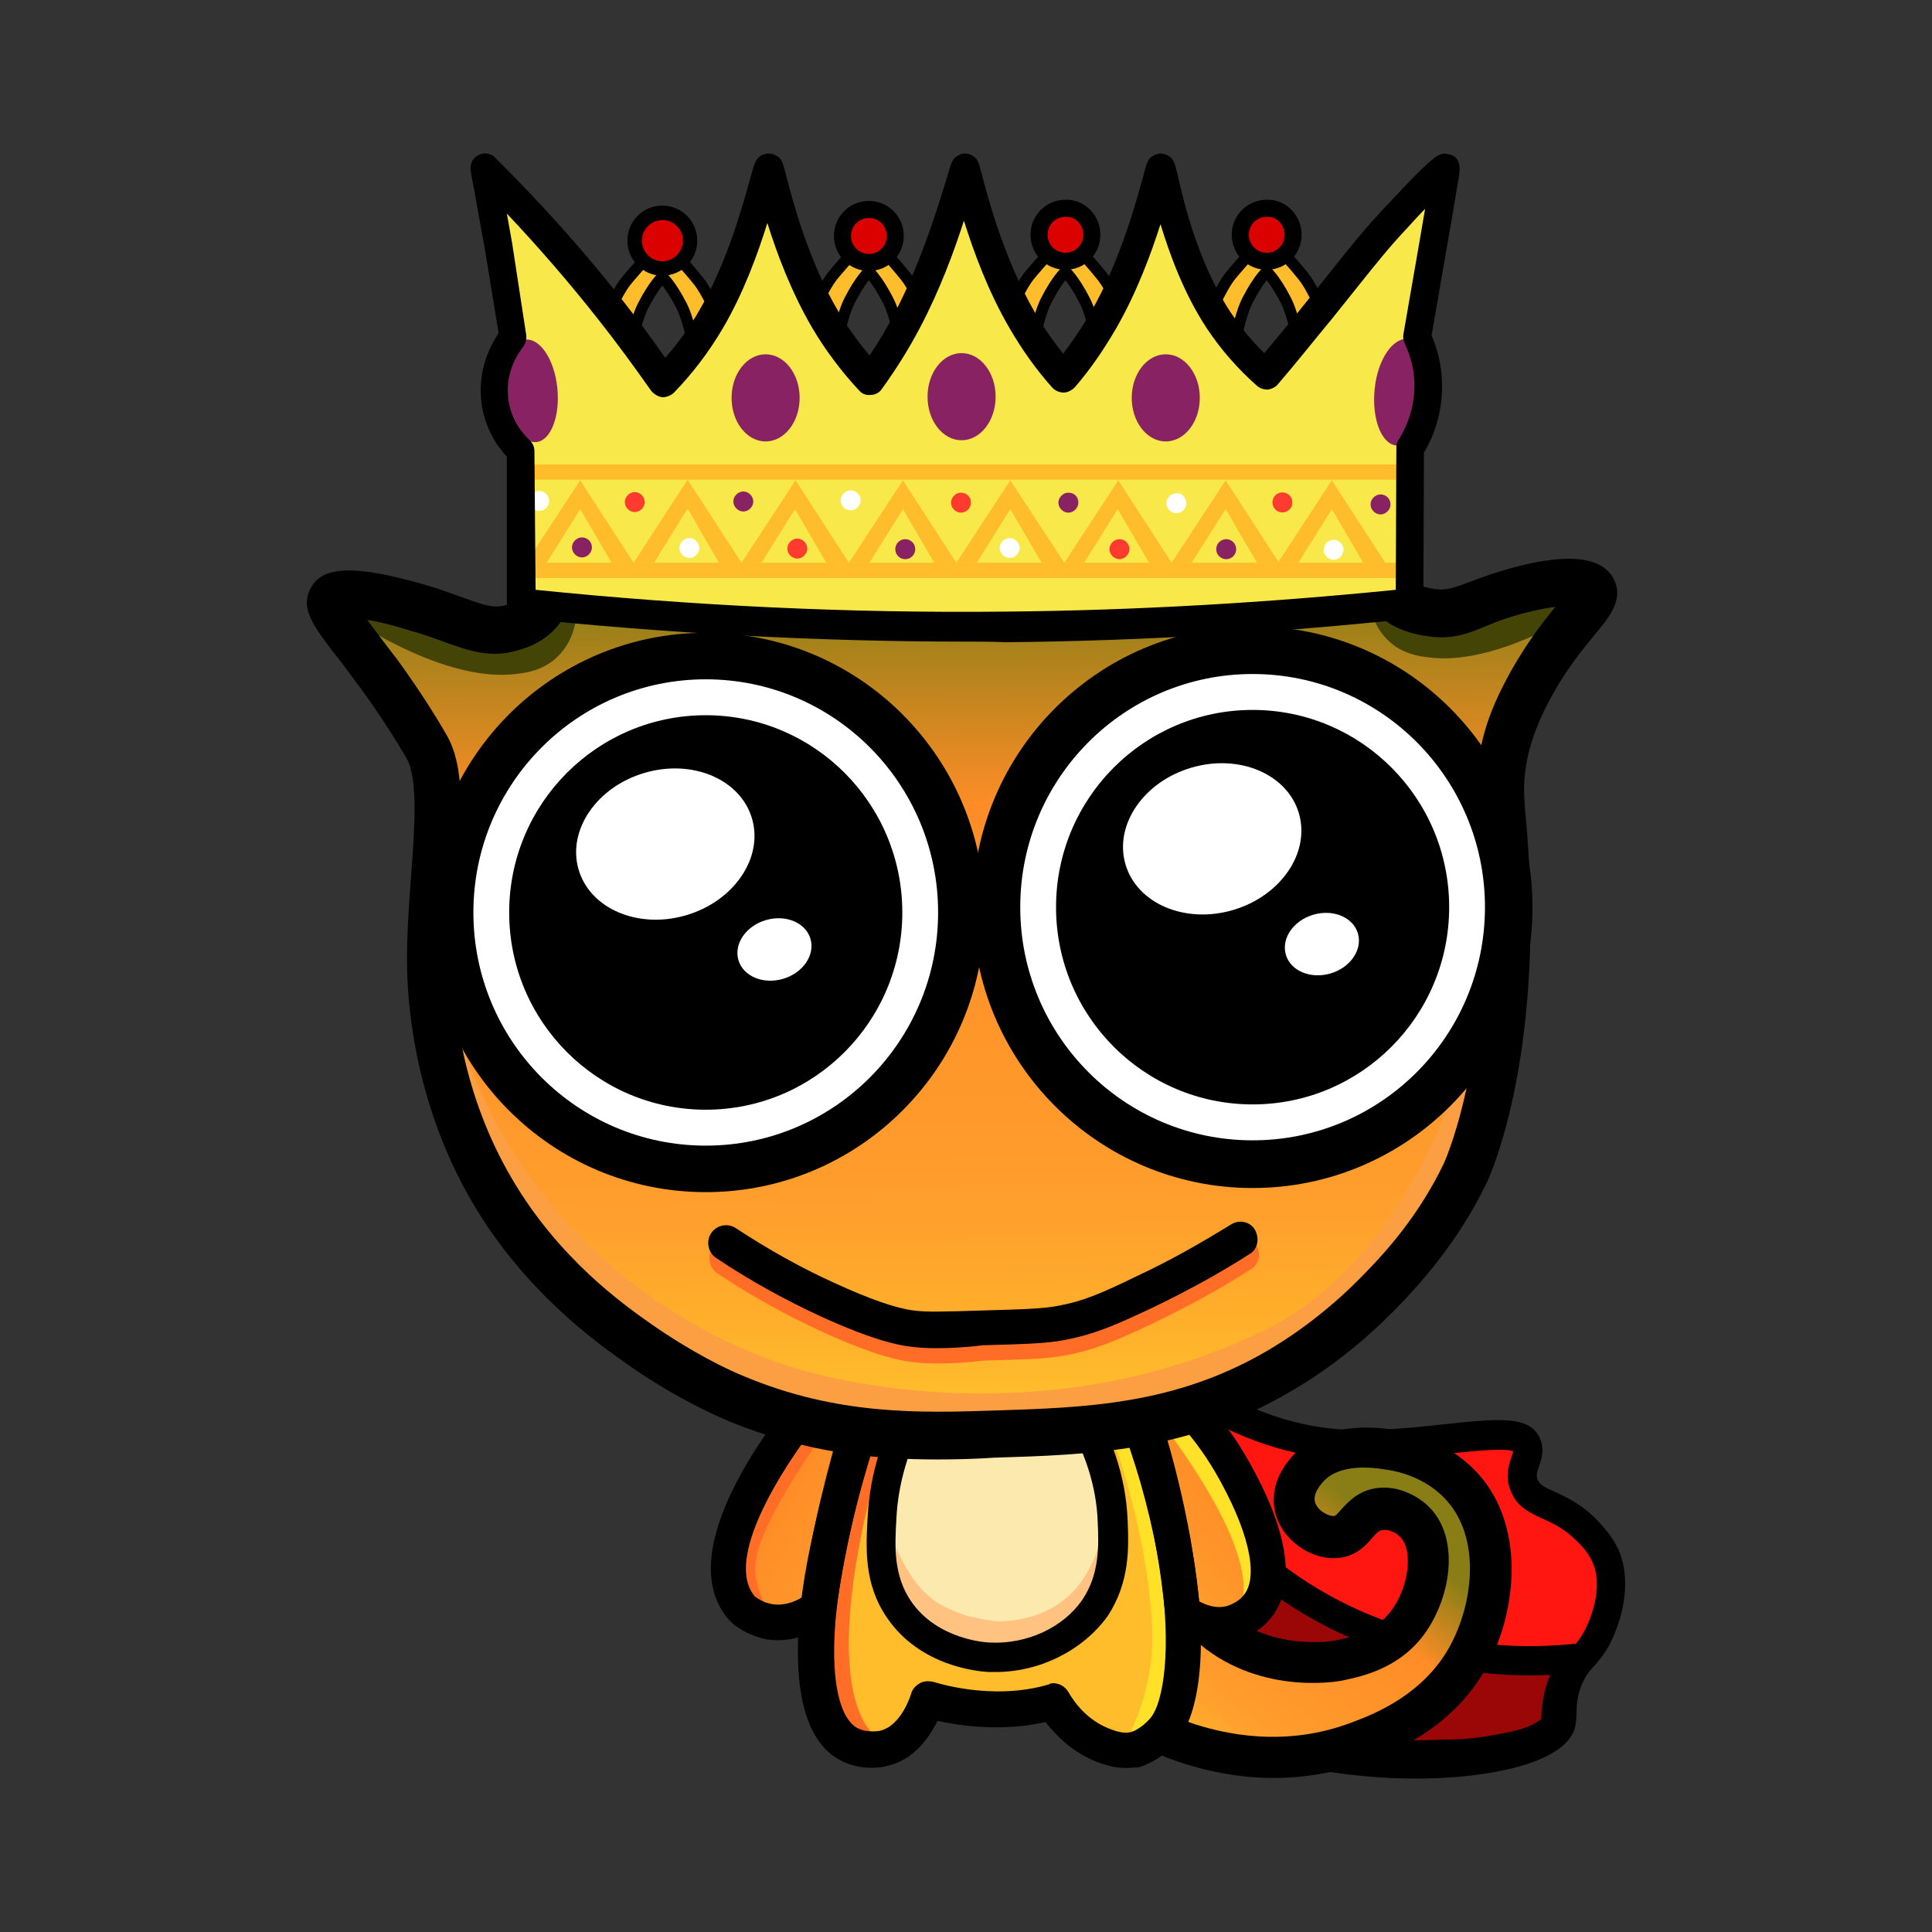 <svg width="340" height="340" viewBox="0 0 340 340" fill="none" xmlns="http://www.w3.org/2000/svg">
<rect x="0" y="0" width="340" height="340" fill="#333333" stroke="none"/>
<path d="M205.052 241.608C216.824 250.519 227.15 253.317 234.688 253.938C249.97 255.389 267.008 249.69 268.867 254.146C269.796 256.425 267.008 258.394 268.454 261.502C270.106 265.129 274.753 264.3 279.812 269.584C280.845 270.724 281.878 271.864 282.704 273.626C284.769 278.185 283.323 284.091 281.155 288.132C279.296 291.551 277.85 291.448 276.302 295.074C274.546 299.115 275.269 301.706 274.753 303.26C272.481 310.41 240.987 314.036 215.481 303.882C179.753 289.686 165.916 252.591 162.096 241.193C176.552 241.504 190.802 241.504 205.052 241.608Z" fill="#FF1610"/>
<path d="M249.248 313C238.612 313 226.118 311.238 214.449 306.576C180.787 293.209 165.607 260.57 159.618 242.333L158.482 238.914L205.672 239.017L206.395 239.535C215.585 246.478 225.189 250.519 234.689 251.451C241.297 252.073 248.629 251.244 254.411 250.622C263.395 249.69 269.281 248.964 271.036 253.213C271.862 255.181 271.243 256.839 270.83 258.083C270.417 259.326 270.313 259.741 270.623 260.466C271.036 261.295 271.759 261.709 273.618 262.538C275.683 263.471 278.574 264.818 281.362 267.823C282.601 269.17 283.737 270.517 284.77 272.589C287.248 278.081 285.596 284.92 283.221 289.479C282.188 291.344 281.259 292.38 280.536 293.209C279.71 294.038 279.194 294.66 278.471 296.214C277.542 298.39 277.438 300.048 277.438 301.498C277.438 302.431 277.335 303.364 277.128 304.192C276.509 306.161 274.754 307.819 271.965 309.166C267.319 311.446 259.058 313 249.248 313ZM165.711 244.094C172.113 261.917 186.672 289.997 216.411 301.809C237.27 310.099 261.226 308.752 269.797 304.607C271.965 303.571 272.275 302.742 272.275 302.742C272.379 302.535 272.379 301.913 272.379 301.395C272.482 299.841 272.482 297.354 273.824 294.245C274.857 291.862 275.889 290.722 276.819 289.79C277.542 289.064 278.058 288.443 278.781 287.096C280.536 283.78 281.982 278.599 280.226 274.869C279.607 273.522 278.884 272.589 277.748 271.449C275.58 269.17 273.411 268.134 271.552 267.305C269.384 266.269 267.112 265.336 265.976 262.642C264.737 259.948 265.563 257.772 265.976 256.425C266.08 256.114 266.286 255.596 266.286 255.389C264.841 254.767 259.161 255.389 255.031 255.803C248.938 256.425 241.504 257.254 234.275 256.632C223.949 255.7 213.83 251.451 204.02 244.302L165.711 244.094Z" fill="black"/>
<path d="M203.4 252.488C206.292 258.083 216.101 275.594 237.993 285.541C254.411 293.002 269.487 292.587 276.405 291.862L276.922 292.277C276.922 292.277 273.308 297.354 273.721 303.674C273.617 303.778 273.308 304.089 273.101 304.296C270.829 306.265 268.248 306.99 265.46 307.508C260.194 308.544 257.199 308.648 257.199 308.648C247.596 308.959 241.297 309.166 233.449 306.99C227.873 305.436 221.161 303.571 215.792 298.286C205.259 287.925 207.428 272.071 207.944 269.274C207.324 267.823 206.498 266.165 205.569 264.611C203.4 260.673 200.922 257.565 198.65 255.078C199.373 254.767 200.096 254.353 200.922 253.938C201.748 253.42 202.574 253.006 203.4 252.488Z" fill="#9B0707"/>
<path d="M248.732 311.446C243.053 311.446 238.303 311.031 232.624 309.477C226.841 307.923 219.716 305.851 213.83 300.152C203.504 289.997 204.33 275.076 205.157 269.688C204.537 268.445 203.917 267.098 203.195 265.854C201.336 262.642 199.167 259.534 196.586 256.736L194.211 254.146L197.412 252.695C198.135 252.384 198.858 251.97 199.58 251.659C200.407 251.244 201.129 250.83 201.955 250.312L204.33 248.861L205.57 251.348C209.7 259.43 219.51 274.455 238.923 283.262C253.379 289.79 267.113 290.204 276.096 289.375L277.129 289.272L280.33 291.862L278.884 293.831C278.884 293.831 275.787 298.287 276.2 303.467L276.303 304.607L275.477 305.436C275.27 305.643 275.064 305.851 274.651 306.161C271.863 308.648 268.558 309.477 265.874 309.995C260.504 311.135 257.303 311.239 257.2 311.239C254.102 311.446 251.314 311.446 248.732 311.446ZM209.39 266.58C209.7 267.098 209.906 267.719 210.216 268.238L210.526 268.963L210.423 269.688C209.803 273.729 208.461 287.51 217.548 296.421C222.504 301.291 228.7 302.949 234.173 304.504C241.607 306.576 247.803 306.369 257.2 306.058C257.2 306.058 260.091 305.954 265.047 304.918C267.732 304.4 269.591 303.778 271.243 302.535C271.243 299.53 271.966 296.732 272.792 294.764C263.395 295.178 250.488 294.038 236.961 287.925C224.26 282.226 215.379 274.04 209.39 266.58Z" fill="black"/>
<path d="M247.183 286.06C243.466 290.619 238.096 291.655 235.205 292.173C234.585 292.277 221.987 294.453 212.591 285.749C209.803 283.158 208.254 280.568 207.324 278.806C206.602 287.614 205.776 296.525 205.053 305.332C209.286 307.094 223.536 312.482 239.025 306.576C243.259 305.021 253.379 301.188 258.748 290.619C262.672 282.847 264.634 269.999 257.302 261.709C252.552 256.321 245.944 255.285 244.188 255.078C241.917 254.767 234.482 253.627 230.145 258.29C229.629 258.912 226.944 261.709 227.667 265.129C228.39 268.445 232.21 270.931 235.101 270.517C238.406 270.102 238.716 266.269 242.433 265.647C244.808 265.232 247.286 266.476 248.629 267.719C252.862 271.553 251.623 280.671 247.183 286.06Z" fill="url(#paint0_linear)"/>
<path d="M224.156 312.896C215.482 312.896 208.151 310.513 203.711 308.648C202.265 308.026 201.336 306.576 201.542 305.021L203.814 278.495C203.917 276.838 205.156 275.594 206.705 275.283C208.254 274.973 209.906 275.698 210.629 277.148C211.765 279.428 213.314 281.397 215.173 283.158C223.33 290.722 234.586 288.754 234.689 288.754C237.27 288.236 241.607 287.407 244.499 283.884C247.906 279.739 248.836 272.797 246.357 270.413C245.634 269.688 244.292 269.066 243.259 269.274C242.64 269.377 242.33 269.688 241.504 270.621C240.471 271.864 238.819 273.729 235.825 274.144C230.868 274.765 225.499 271.035 224.363 265.958C223.64 262.538 224.776 259.015 227.77 255.907C231.488 251.969 237.27 250.519 244.912 251.555C251.107 252.488 256.477 255.285 260.194 259.43C268.352 268.548 266.906 282.951 262.156 292.38C256.167 304.193 244.808 308.441 240.471 310.099C234.689 312.067 229.113 312.896 224.156 312.896ZM208.874 302.949C215.482 305.332 226.325 307.508 237.787 303.156C241.711 301.706 250.901 298.183 255.547 288.961C259.265 281.604 260.504 270.724 254.618 264.093C252.037 261.191 248.216 259.223 243.776 258.601C241.814 258.29 235.928 257.461 232.933 260.673C231.694 262.02 231.178 263.264 231.385 264.196C231.694 265.751 233.76 266.89 234.792 266.787C234.999 266.787 235.205 266.579 236.031 265.647C237.167 264.404 238.923 262.435 242.02 261.917C245.841 261.295 249.352 263.16 251.314 265.025C257.2 270.621 255.341 281.811 250.075 288.339C245.531 293.934 239.026 295.178 235.928 295.8C235.308 295.903 221.059 298.494 210.113 288.443L208.874 302.949Z" fill="black"/>
<path d="M151.357 248.965C149.602 254.664 147.846 260.881 146.401 267.616C145.265 273.004 144.335 278.081 143.613 282.951C142.993 283.469 138.759 286.474 133.906 285.023C132.357 284.609 131.221 283.78 130.395 283.158C120.586 272.693 141.754 247.721 141.754 247.721C144.955 248.239 148.156 248.654 151.357 248.965Z" fill="url(#paint1_linear)"/>
<path d="M135.972 284.298C134.836 282.847 133.39 280.464 132.977 277.356C132.667 274.869 132.977 271.864 137.727 263.471C139.689 260.051 142.477 255.596 146.194 250.622C145.265 250.104 143.819 249.379 142.064 249.586C135.249 250.519 131.015 266.061 131.015 266.061L127.607 276.008C130.395 278.806 133.183 281.604 135.972 284.298Z" fill="#FF6D27"/>
<path d="M151.358 250.519C151.358 250.519 132.874 303.674 151.358 307.819C151.358 307.819 156.934 310.306 162.819 299.012C162.819 299.012 173.662 302.846 185.02 299.426C186.259 301.395 188.944 305.229 193.694 307.094C195.14 307.612 197.102 308.441 199.477 307.923C199.477 307.923 202.162 307.301 204.64 304.4C208.047 300.359 209.08 289.479 207.015 275.594C205.879 268.963 203.917 259.741 199.89 249.275C183.575 249.586 167.466 250.001 151.358 250.519Z" fill="url(#paint2_linear)"/>
<path d="M200.199 248.343C202.471 255.078 204.536 262.746 206.085 271.346C206.808 275.594 207.324 279.739 207.737 283.573C208.46 284.091 212.074 286.681 216.308 285.645C216.618 285.542 219.302 284.816 221.058 282.537C226.531 275.387 217.65 260.259 216.101 257.565C213.313 252.798 210.112 249.068 207.427 246.478C205.052 247.099 202.574 247.721 200.199 248.343Z" fill="url(#paint3_linear)"/>
<path d="M161.581 246.892C158.793 251.762 155.902 258.497 155.489 266.89C155.179 272.486 154.869 277.977 158.483 283.158C163.749 290.826 173.353 291.447 174.385 291.551C181.304 291.966 188.842 288.857 192.869 282.847C196.38 277.666 196.173 272.175 195.967 267.616C195.554 258.186 191.733 250.933 188.945 246.892C179.858 246.892 170.668 246.892 161.581 246.892Z" fill="#FCE9AE"/>
<path d="M217.547 283.883C217.547 283.883 224.878 277.874 204.949 251.037C204.949 251.037 209.802 249.172 210.319 249.793C210.835 250.415 220.542 266.269 220.542 266.269L223.743 276.216L217.547 283.883Z" fill="#FFE227"/>
<path d="M154.868 306.058C154.868 306.058 141.651 300.877 156.21 251.762L152.183 250.415C152.183 250.415 138.553 296.214 143.612 301.291C148.672 306.369 154.868 306.058 154.868 306.058Z" fill="#FF6D27"/>
<path d="M199.064 304.503C199.787 303.053 200.716 300.773 201.439 298.079C202.988 292.38 203.091 287.199 202.265 280.464C201.026 269.688 198.238 260.052 195.76 252.902C197.102 252.487 198.445 252.073 199.787 251.555C199.787 251.555 213.314 297.354 208.358 302.431C207.531 303.26 206.189 305.436 203.608 305.747C201.439 305.954 199.787 305.021 199.064 304.503Z" fill="#FFE227"/>
<path d="M157.76 272.382C158.07 273.211 160.445 279.221 165.091 282.122C167.466 283.573 170.358 284.402 170.358 284.402C171.287 284.609 172.216 284.816 173.249 285.023L174.694 285.23L175.417 285.334H175.83H176.14C179.961 285.231 183.885 284.091 186.879 281.811C189.977 279.635 192.145 275.905 193.488 271.76C193.488 272.796 193.591 273.936 193.385 275.076C193.178 276.112 193.075 277.356 192.662 278.392C191.939 280.568 190.7 282.64 188.944 284.298C187.292 285.956 185.227 287.303 182.955 288.132C180.787 288.961 178.515 289.375 176.037 289.479H175.83H175.521L175.107 289.375L174.281 289.272L172.526 289.064C171.906 288.961 171.39 288.754 170.874 288.65C170.048 288.443 169.531 288.235 169.222 288.132C165.504 286.992 163.646 286.37 162.923 285.956C161.374 284.92 160.754 283.573 159.825 281.811C157.966 278.288 157.657 274.869 157.76 272.382Z" fill="#FFC280"/>
<path d="M175.211 294.245C174.798 294.245 174.385 294.245 173.972 294.245C172.01 294.142 161.89 293.209 156.108 284.712C151.977 278.703 152.39 272.382 152.7 266.787C153.113 259.43 155.282 252.384 159.205 245.649C159.619 244.82 160.548 244.405 161.374 244.405L188.841 244.302C189.667 244.302 190.493 244.716 191.01 245.442C195.553 252.177 198.135 259.844 198.444 267.512C198.651 272.382 198.857 278.392 194.934 284.402C190.597 290.411 183.059 294.245 175.211 294.245ZM162.82 249.586C159.825 255.182 158.07 261.088 157.76 267.098C157.45 272.278 157.244 277.252 160.341 281.811C164.885 288.443 173.352 289.064 174.281 289.064C180.787 289.375 187.189 286.37 190.493 281.5C193.488 277.045 193.385 272.071 193.178 267.823C192.972 261.606 190.906 255.285 187.396 249.586H162.82Z" fill="black"/>
<path d="M136.902 288.65C135.766 288.65 134.63 288.546 133.494 288.132C131.842 287.614 130.19 286.785 128.848 285.645C128.744 285.541 128.641 285.438 128.538 285.334C117.179 273.211 137.418 248.55 139.793 245.752C140.516 244.923 141.445 244.509 142.478 244.716L152.184 245.856C153.114 245.96 153.94 246.478 154.456 247.307C154.972 248.032 155.076 249.068 154.766 249.897C152.907 255.907 151.255 262.124 149.913 268.341C148.777 273.315 147.847 278.392 147.125 283.469C147.021 284.298 146.608 285.023 145.885 285.541C144.75 286.37 141.239 288.65 136.902 288.65ZM132.875 280.982C133.598 281.5 134.32 281.915 135.146 282.122C137.521 282.847 139.896 281.915 141.136 281.086C141.858 276.319 142.684 271.657 143.717 266.994C144.853 261.813 146.195 256.736 147.641 251.658L143.304 251.14C137.934 258.083 127.195 274.454 132.875 280.982Z" fill="black"/>
<path d="M198.134 311.135C195.863 311.135 194.004 310.41 192.868 309.995C188.738 308.337 185.95 305.54 183.988 303.053C176.14 304.814 168.809 303.674 164.988 302.846C163.542 305.747 160.858 309.788 155.901 310.824C155.178 311.031 151.254 311.757 147.537 309.581C138.553 304.4 139.999 287.096 141.651 277.148C144.026 263.264 148.57 250.104 148.673 249.586C149.086 248.343 150.222 247.514 151.564 247.514L199.89 246.271C201.232 246.271 202.368 246.996 202.884 248.239C206.292 257.047 208.77 266.061 210.216 275.18C212.488 289.893 211.249 301.499 207.118 306.472C204.124 309.995 200.716 310.928 200.303 311.031C199.58 311.031 198.857 311.135 198.134 311.135ZM185.33 296.214C186.363 296.214 187.395 296.732 188.015 297.768C189.254 299.944 191.526 302.742 195.14 304.193C196.482 304.711 197.721 305.125 199.064 304.814C199.064 304.814 200.819 304.296 202.471 302.327C204.743 299.633 206.292 290.204 204.124 276.009C202.781 268.03 200.716 260.052 197.928 252.384L154.042 253.524C152.7 257.668 149.602 267.823 147.95 278.081C145.678 291.551 146.814 301.809 150.841 304.089C152.597 305.021 154.765 304.607 154.765 304.607C158.689 303.778 160.341 298.079 160.341 298.079C160.548 297.25 161.167 296.628 161.89 296.214C162.613 295.8 163.542 295.8 164.368 296.007C164.472 296.007 174.488 299.426 184.607 296.421C184.711 296.318 185.02 296.214 185.33 296.214Z" fill="black"/>
<path d="M214.552 289.065C210.628 289.065 207.634 287.096 206.291 286.163C205.569 285.645 205.156 284.816 205.052 283.987C204.639 279.946 204.123 275.905 203.4 271.968C202.058 264.3 200.096 256.736 197.618 249.379C197.308 248.55 197.411 247.618 197.824 246.892C198.237 246.167 198.96 245.545 199.786 245.338L207.014 243.473C208.047 243.162 209.183 243.473 209.906 244.302C213.52 247.825 216.617 251.762 219.096 256.011C224.362 264.922 229.422 277.149 223.846 284.505C221.471 287.614 218.063 288.65 217.34 288.754C216.411 288.961 215.482 289.065 214.552 289.065ZM211.041 281.811C212.177 282.433 214.036 283.158 215.895 282.64C215.895 282.64 217.857 282.122 218.992 280.568C221.574 277.149 219.612 268.963 213.829 259.016C211.868 255.7 209.596 252.591 206.911 249.794L204.536 250.415C206.601 257.047 208.253 263.886 209.493 270.724C210.112 274.455 210.628 278.185 211.041 281.811Z" fill="black"/>
<path d="M155.281 104.419C150.428 103.279 145.678 102.139 140.411 98.927C134.113 95.093 131.015 90.741 128.95 91.881C126.988 92.814 128.536 97.58 126.161 98.823C124.406 99.756 121.928 98.202 120.379 97.373C115.216 94.264 113.667 89.705 112.531 90.119C111.189 90.638 113.77 96.751 110.879 99.652C109.02 101.517 105.922 100.999 105.716 100.999C99.727 99.963 97.042 90.741 95.906 91.156C94.77 91.57 99.933 101.725 95.7 107.32C94.047 109.496 91.569 110.221 90.433 110.532C85.27 111.983 81.863 109.289 73.808 106.905C72.26 106.387 60.178 102.968 58.629 105.455C57.597 107.113 60.901 110.118 66.58 117.992C66.58 117.992 66.787 118.2 66.993 118.511C66.993 118.511 71.743 124.935 75.461 131.359C79.694 138.716 75.77 155.502 76.08 170.526C76.183 176.018 77.216 192.7 87.026 209.383C95.596 223.993 107.368 232.49 112.841 236.323C121.102 242.126 128.227 245.234 130.085 246.063C146.917 253.109 161.58 252.798 175.417 252.384C192.145 251.866 208.563 251.348 225.601 241.297C234.791 235.909 241.4 229.485 244.498 226.169C247.596 222.853 253.791 216.222 258.438 206.482C258.438 206.482 268.97 184.411 264.84 142.55C264.737 141.721 264.53 139.234 264.84 135.918C265.356 130.53 267.112 126.178 268.97 122.448C275.269 109.91 282.188 105.869 280.845 103.486C279.4 100.896 269.59 103.072 264.427 104.729C259.367 106.387 256.992 108.252 252.655 107.631C251.416 107.423 247.286 106.905 245.221 103.797C241.916 98.927 246.46 90.845 245.324 90.43C243.878 89.809 239.645 100.999 233.449 100.999C233.139 100.999 231.9 100.999 230.764 100.274C226.737 97.891 227.873 90.845 226.221 90.534C224.569 90.223 223.329 97.165 218.579 98.305C218.063 98.409 217.134 98.616 216.101 98.305C213.107 97.476 212.9 93.539 210.938 93.228C209.079 92.917 207.84 96.026 205.259 98.512C203.194 100.481 201.128 101.31 188.427 103.59C178.927 105.248 174.178 106.076 171.286 106.076C169.324 106.387 163.129 106.284 155.281 104.419Z" fill="url(#paint4_linear)"/>
<path d="M62.76 109.496C65.651 111.361 79.488 119.961 90.743 118.614C92.602 118.407 95.7 117.992 98.178 115.506C101.482 112.293 101.585 107.734 101.482 106.284C100.553 107.009 99.727 107.838 98.797 108.563C98.797 108.563 85.477 111.361 84.754 110.739C84.031 110.118 73.292 106.387 71.846 106.076C70.401 105.766 62.656 105.558 62.656 105.558V109.496H62.76Z" fill="#444406"/>
<path d="M279.605 106.594C276.714 108.46 262.877 117.06 251.622 115.713C249.763 115.506 246.665 115.091 244.187 112.604C240.883 109.392 240.779 104.833 240.883 103.382C241.812 104.108 242.638 104.937 243.567 105.662C243.567 105.662 256.888 108.46 257.611 107.838C258.334 107.216 269.073 103.486 270.518 103.175C271.964 102.864 279.708 102.657 279.708 102.657V106.594H279.605Z" fill="#444406"/>
<path d="M76.906 180.059L89.504 214.045L109.02 232.8C109.02 232.8 129.569 245.027 133.906 247.721C138.243 250.415 155.384 254.353 157.862 254.456C160.341 254.56 191.525 249.586 193.281 250.311C195.036 251.037 214.242 246.27 218.166 245.027C222.09 243.784 253.275 218.708 253.585 217.154C253.894 215.6 262.775 184.722 262.775 184.722L256.166 190.835C256.166 190.835 246.873 222.231 222.606 234.044C195.449 247.307 168.911 245.96 155.074 243.991C150.118 243.266 142.89 242.126 134.009 238.706C110.982 229.795 98.075 213.631 94.151 208.347C85.167 196.223 80.933 184.1 78.972 175.914L76.906 180.059Z" fill="#FC9F42"/>
<path d="M164.988 256.84C153.939 256.84 141.754 255.7 128.021 250.001C124.613 248.55 117.798 245.338 110.053 239.846C105.2 236.427 92.293 227.309 83.102 211.559C73.602 195.291 71.847 178.919 71.64 170.63C71.537 165.035 71.95 159.336 72.363 153.948C72.983 145.658 73.602 137.058 71.537 133.431C68.026 127.318 63.38 120.997 63.38 120.997L62.967 120.479C61.418 118.303 60.075 116.542 58.836 114.988C55.119 110.118 52.641 106.905 54.809 103.279C56.461 100.585 59.972 98.616 74.635 102.864C77.216 103.59 79.282 104.419 81.14 105.04C85.168 106.491 86.82 107.113 88.988 106.491C89.814 106.284 91.363 105.766 92.086 104.729C93.738 102.45 92.602 97.58 91.879 94.989C91.26 92.606 90.331 88.565 94.048 87.115C97.662 85.767 99.727 89.187 100.76 91.052C101.896 92.917 103.858 96.336 105.923 96.751C106.542 96.855 107.368 96.751 107.575 96.544C107.988 96.026 107.782 93.746 107.678 92.917C107.472 90.948 107.162 87.322 110.673 85.975C113.977 84.731 116.042 87.529 117.178 88.98C118.211 90.327 119.656 92.192 121.928 93.642C122.135 93.746 122.548 94.057 123.064 94.264C123.271 92.399 123.684 89.498 126.472 88.047C130.086 86.286 133.184 88.772 136.178 91.156C137.83 92.503 139.586 93.953 141.961 95.3C146.711 98.201 150.841 99.134 155.694 100.378L154.765 104.419L155.694 100.378C162.406 102.035 167.982 102.139 170.667 102.139C173.145 102.139 178.102 101.206 187.085 99.652C198.857 97.58 200.613 96.855 201.852 95.715C202.574 94.989 203.194 94.264 203.814 93.435C205.259 91.57 207.531 88.669 211.145 89.29C213.83 89.808 215.172 91.984 215.895 93.332C216.102 93.746 216.515 94.368 216.721 94.575C216.721 94.575 216.928 94.471 217.031 94.471C218.167 94.16 219.199 92.295 220.025 90.948C221.058 89.083 222.813 86.078 226.324 86.596C229.835 87.218 230.558 90.741 230.868 92.813C231.074 94.16 231.487 96.336 232.313 96.855C232.417 96.958 232.623 96.958 232.933 97.062C234.688 97.062 237.58 92.813 238.819 91.052C240.574 88.462 242.743 85.353 246.357 86.804C250.074 88.358 249.042 92.503 248.525 94.471C248.009 96.544 246.976 100.067 248.112 101.725C248.525 102.45 249.764 103.279 252.656 103.693C254.618 103.9 255.753 103.486 258.542 102.45C259.677 102.035 261.02 101.517 262.569 100.999C270.52 98.409 280.742 96.336 283.84 101.621C285.905 105.248 283.427 108.356 280.742 111.568C278.367 114.469 275.166 118.303 272.069 124.417C270.623 127.318 268.868 131.359 268.351 136.333C268.041 139.13 268.351 141.306 268.351 142.135C272.585 184.722 262.052 207.414 261.536 208.347C256.476 218.812 249.764 225.962 246.873 229.07C242.743 233.422 236.031 239.743 227.047 244.924C209.08 255.493 191.732 256.011 174.901 256.529C171.906 256.736 168.499 256.84 164.988 256.84ZM64.619 109.081C64.825 109.392 65.032 109.599 65.238 109.91C66.374 111.465 67.82 113.33 69.472 115.506L69.885 116.024C70.091 116.335 74.841 122.759 78.559 129.287C81.966 135.089 81.244 144.104 80.418 154.569C80.004 159.854 79.591 165.242 79.695 170.423C79.901 177.883 81.45 192.701 90.021 207.311C98.282 221.506 109.743 229.588 114.597 233.008C121.722 237.981 127.917 240.986 131.015 242.23C147.33 249.068 161.89 248.654 174.694 248.239C191.216 247.721 206.705 247.203 222.917 237.774C231.074 233.008 237.167 227.309 240.884 223.371C243.569 220.574 249.661 214.046 254.101 204.72C254.205 204.513 264.118 182.96 260.09 143.068C259.987 141.928 259.677 139.234 259.987 135.607C260.607 129.183 262.672 124.313 264.531 120.686C267.835 114.159 271.346 109.703 273.721 106.802C271.243 107.113 268.041 107.838 264.944 108.874C263.601 109.289 262.465 109.807 261.433 110.221C258.438 111.465 255.547 112.604 251.417 111.983C246.563 111.361 243.156 109.496 241.091 106.387C240.368 105.248 239.851 104.004 239.542 102.761C237.58 104.315 235.308 105.351 232.726 105.351C230.971 105.351 229.319 104.833 227.873 104.004C225.911 102.864 224.672 101.103 223.846 99.341C222.607 100.688 220.852 101.932 218.683 102.45C217.96 102.657 216.205 103.072 214.036 102.45C211.765 101.828 210.422 100.378 209.493 99.134C208.873 99.963 208.15 100.792 207.324 101.621C204.33 104.522 201.335 105.455 188.325 107.734C178.308 109.496 173.765 110.325 170.564 110.325C165.194 110.325 159.205 109.703 153.629 108.356L154.558 104.315L153.629 108.356C148.569 107.113 143.406 105.869 137.624 102.346C134.836 100.688 132.667 98.927 131.015 97.58L130.912 97.476C130.499 99.238 129.673 101.206 127.504 102.346C123.684 104.419 119.656 101.932 117.694 100.792C116.868 100.274 116.042 99.756 115.32 99.134C114.906 100.274 114.287 101.517 113.254 102.45C110.053 105.662 105.407 105.04 104.477 104.937C103.135 104.729 101.896 104.211 100.863 103.59C100.553 105.662 99.934 107.838 98.488 109.703C96.01 113.019 92.499 114.055 91.053 114.469C86.2 115.92 82.379 114.469 78.043 112.915C76.287 112.293 74.428 111.568 72.053 110.946C69.162 110.014 66.581 109.392 64.619 109.081Z" fill="black"/>
<path d="M165.091 239.95C163.026 239.95 161.477 239.846 160.135 239.639C158.689 239.432 154.352 238.81 144.646 234.355C138.347 231.453 132.151 228.034 126.265 224.097C124.82 223.164 124.407 221.195 125.336 219.745C126.265 218.294 128.227 217.879 129.673 218.812C135.352 222.542 141.238 225.858 147.227 228.552C153.113 231.246 157.76 232.904 160.961 233.318C163.233 233.629 166.537 233.526 173.042 233.318C180.271 233.111 183.885 233.008 186.466 232.489C190.906 231.661 193.798 230.314 200.406 227.205C205.982 224.615 211.455 221.506 216.825 218.19C218.27 217.258 220.232 217.672 221.058 219.123C221.988 220.574 221.575 222.542 220.129 223.371C214.656 226.894 208.874 230.003 203.091 232.8C196.895 235.702 193.075 237.463 187.602 238.499C184.504 239.121 180.787 239.225 173.249 239.432C169.738 239.846 167.156 239.95 165.091 239.95Z" fill="#FF6D27"/>
<path d="M164.884 237.256C162.819 237.256 161.27 237.152 159.928 236.945C158.482 236.738 154.145 236.116 144.439 231.661C138.14 228.759 131.944 225.34 126.058 221.402C124.613 220.47 124.2 218.501 125.129 217.05C126.058 215.6 128.02 215.185 129.466 216.118C135.145 219.848 141.031 223.164 147.02 225.858C152.906 228.552 157.553 230.21 160.754 230.624C163.026 230.935 166.33 230.832 172.835 230.624C180.064 230.417 183.678 230.314 186.259 229.795C190.699 228.966 193.797 227.619 200.199 224.511C205.775 221.921 211.248 218.812 216.618 215.496C218.063 214.564 220.025 214.978 220.851 216.429C221.677 217.879 221.368 219.848 219.922 220.677C214.449 224.2 208.667 227.309 202.884 230.106C196.688 233.008 192.868 234.769 187.395 235.805C184.297 236.427 180.58 236.531 173.042 236.738C169.634 237.152 166.949 237.256 164.884 237.256Z" fill="black"/>
<path d="M124.199 209.797C151.288 209.797 173.248 187.761 173.248 160.579C173.248 133.397 151.288 111.361 124.199 111.361C97.11 111.361 75.15 133.397 75.15 160.579C75.15 187.761 97.11 209.797 124.199 209.797Z" fill="black"/>
<path d="M124.2 201.612C146.783 201.612 165.091 183.241 165.091 160.579C165.091 137.917 146.783 119.547 124.2 119.547C101.616 119.547 83.309 137.917 83.309 160.579C83.309 183.241 101.616 201.612 124.2 201.612Z" fill="white"/>
<path d="M124.2 195.291C143.304 195.291 158.792 179.75 158.792 160.579C158.792 141.408 143.304 125.867 124.2 125.867C105.095 125.867 89.607 141.408 89.607 160.579C89.607 179.75 105.095 195.291 124.2 195.291Z" fill="black"/>
<path d="M120.734 161.073C129.164 158.6 134.363 150.985 132.346 144.065C130.33 137.144 121.862 133.539 113.433 136.011C105.003 138.484 99.805 146.099 101.821 153.02C103.837 159.941 112.305 163.546 120.734 161.073Z" fill="white"/>
<path d="M137.798 172.263C141.301 171.236 143.466 168.087 142.634 165.231C141.802 162.375 138.288 160.893 134.784 161.92C131.281 162.948 129.116 166.096 129.948 168.952C130.78 171.809 134.295 173.291 137.798 172.263Z" fill="white"/>
<path d="M220.439 209.072C247.642 209.072 269.694 186.943 269.694 159.646C269.694 132.349 247.642 110.221 220.439 110.221C193.236 110.221 171.184 132.349 171.184 159.646C171.184 186.943 193.236 209.072 220.439 209.072Z" fill="black"/>
<path d="M220.438 200.679C243.021 200.679 261.329 182.308 261.329 159.647C261.329 136.985 243.021 118.614 220.438 118.614C197.854 118.614 179.547 136.985 179.547 159.647C179.547 182.308 197.854 200.679 220.438 200.679Z" fill="white"/>
<path d="M220.438 194.358C239.543 194.358 255.03 178.817 255.03 159.646C255.03 140.476 239.543 124.935 220.438 124.935C201.333 124.935 185.846 140.476 185.846 159.646C185.846 178.817 201.333 194.358 220.438 194.358Z" fill="black"/>
<path d="M216.977 160.154C225.406 157.681 230.605 150.066 228.589 143.145C226.572 136.225 218.104 132.619 209.675 135.092C201.246 137.565 196.047 145.18 198.063 152.101C200.079 159.021 208.547 162.627 216.977 160.154Z" fill="white"/>
<path d="M234.138 171.315C237.641 170.287 239.806 167.139 238.974 164.283C238.142 161.427 234.627 159.944 231.124 160.972C227.621 162 225.456 165.148 226.288 168.004C227.12 170.86 230.634 172.343 234.138 171.315Z" fill="white"/>
<path d="M193.901 48.569C192.043 46.185 187.499 41.315 187.499 41.315C187.499 41.315 182.956 46.289 181.097 48.569C179.239 50.952 176.967 56.34 176.967 56.858L181.097 65.769C181.097 65.769 182.13 56.754 184.092 52.921C186.054 49.087 187.499 47.843 187.499 47.843C187.499 47.843 188.945 49.087 190.907 52.921C192.869 56.754 193.901 65.769 193.901 65.769L198.032 56.858C198.135 56.34 195.76 50.848 193.901 48.569Z" fill="#FFBD2B"/>
<path d="M229.319 48.569C227.461 46.185 222.917 41.315 222.917 41.315C222.917 41.315 218.374 46.289 216.515 48.569C214.656 50.952 212.385 56.34 212.385 56.858L216.515 65.769C216.515 65.769 217.548 56.754 219.51 52.921C221.472 49.087 222.917 47.843 222.917 47.843C222.917 47.843 224.363 49.087 226.325 52.921C228.287 56.754 229.319 65.769 229.319 65.769L233.45 56.858C233.45 56.34 231.178 50.848 229.319 48.569Z" fill="#FFBD2B"/>
<path d="M159.308 48.569C157.449 46.185 152.906 41.315 152.906 41.315C152.906 41.315 148.362 46.289 146.503 48.569C144.645 50.952 142.373 56.34 142.373 56.858L146.503 65.769C146.503 65.769 147.536 56.754 149.498 52.921C151.46 49.087 152.906 47.843 152.906 47.843C152.906 47.843 154.351 49.087 156.313 52.921C158.275 56.754 159.308 65.769 159.308 65.769L163.438 56.858C163.541 56.34 161.166 50.848 159.308 48.569Z" fill="#FFBD2B"/>
<path d="M122.96 49.501C121.101 47.118 116.558 42.248 116.558 42.248C116.558 42.248 112.014 47.222 110.156 49.501C108.297 51.885 106.025 57.273 106.025 57.791L110.156 66.702C110.156 66.702 111.188 57.687 113.15 53.853C115.112 50.019 116.558 48.776 116.558 48.776C116.558 48.776 118.004 50.019 119.966 53.853C121.927 57.687 122.96 66.702 122.96 66.702L127.09 57.791C127.09 57.273 124.819 51.885 122.96 49.501Z" fill="#FFBD2B"/>
<path d="M122.96 49.501C121.101 47.118 116.558 42.248 116.558 42.248C116.558 42.248 112.014 47.222 110.156 49.501C108.297 51.885 106.025 57.273 106.025 57.791L110.156 66.702C110.156 66.702 111.188 57.687 113.15 53.853C115.112 50.019 116.558 48.776 116.558 48.776C116.558 48.776 118.004 50.019 119.966 53.853C121.927 57.687 122.96 66.702 122.96 66.702L127.09 57.791C127.09 57.273 124.819 51.885 122.96 49.501Z" stroke="black" stroke-width="2" stroke-miterlimit="10" stroke-linecap="round" stroke-linejoin="round"/>
<path d="M229.319 48.569C227.461 46.185 222.917 41.315 222.917 41.315C222.917 41.315 218.374 46.289 216.515 48.569C214.656 50.952 212.385 56.34 212.385 56.858L216.515 65.769C216.515 65.769 217.548 56.754 219.51 52.921C221.472 49.087 222.917 47.843 222.917 47.843C222.917 47.843 224.363 49.087 226.325 52.921C228.287 56.754 229.319 65.769 229.319 65.769L233.45 56.858C233.45 56.34 231.178 50.848 229.319 48.569Z" stroke="black" stroke-width="2" stroke-miterlimit="10" stroke-linecap="round" stroke-linejoin="round"/>
<path d="M159.308 48.569C157.449 46.185 152.906 41.315 152.906 41.315C152.906 41.315 148.362 46.289 146.503 48.569C144.645 50.952 142.373 56.34 142.373 56.858L146.503 65.769C146.503 65.769 147.536 56.754 149.498 52.921C151.46 49.087 152.906 47.843 152.906 47.843C152.906 47.843 154.351 49.087 156.313 52.921C158.275 56.754 159.308 65.769 159.308 65.769L163.438 56.858C163.541 56.34 161.166 50.848 159.308 48.569Z" stroke="black" stroke-width="2" stroke-miterlimit="10" stroke-linecap="round" stroke-linejoin="round"/>
<path d="M193.901 48.569C192.043 46.185 187.499 41.315 187.499 41.315C187.499 41.315 182.956 46.289 181.097 48.569C179.239 50.952 176.967 56.34 176.967 56.858L181.097 65.769C181.097 65.769 182.13 56.754 184.092 52.921C186.054 49.087 187.499 47.843 187.499 47.843C187.499 47.843 188.945 49.087 190.907 52.921C192.869 56.754 193.901 65.769 193.901 65.769L198.032 56.858C198.135 56.34 195.76 50.848 193.901 48.569Z" stroke="black" stroke-width="2" stroke-miterlimit="10" stroke-linecap="round" stroke-linejoin="round"/>
<path d="M254.514 29.607C247.182 37.275 239.747 45.564 232.313 54.371C229.112 58.205 225.911 62.039 222.916 65.873C220.644 63.904 217.443 60.692 214.449 56.236C206.704 44.528 204.639 29.503 204.329 29.607C204.019 29.503 201.335 43.802 194.21 56.236C191.525 60.899 188.84 64.319 187.188 66.287C185.432 64.319 182.644 60.899 179.856 56.236C172.731 43.906 170.047 29.503 169.737 29.607C169.427 29.503 166.02 43.388 159.617 56.236C157.139 61.314 154.661 65.147 153.112 67.531C151.15 65.251 148.156 61.417 145.264 56.236C138.346 43.802 135.455 29.503 135.145 29.607C134.835 29.503 131.221 43.388 125.025 56.236C122.444 61.624 119.965 65.873 118.004 68.774C114.906 64.215 111.395 59.345 107.574 54.475C100.14 45.046 92.602 36.756 85.373 29.71C85.167 29.192 88.987 47.843 90.33 59.345C91.879 71.675 91.775 79.343 91.775 79.343H91.672V103.175C91.672 104.937 93.015 106.387 94.667 106.594C119.552 109.185 147.123 110.739 177.068 110.428C201.541 110.221 224.362 108.77 245.323 106.594C246.872 106.387 248.111 105.04 248.111 103.486V79.239C248.318 72.919 248.731 66.287 249.557 59.241C250.693 48.465 252.448 38.518 254.514 29.607Z" fill="#F9E84A"/>
<path d="M191.113 41.316C191.113 43.284 189.461 44.942 187.499 44.942C185.537 44.942 183.885 43.284 183.885 41.316C183.885 39.347 185.537 37.689 187.499 37.689C189.564 37.689 191.113 39.243 191.113 41.316Z" fill="#DA0100"/>
<path d="M246.048 99.031H92.5V101.725H246.048V99.031Z" fill="#FFBD2B"/>
<path d="M246.048 81.726H92.5V84.42H246.048V81.726Z" fill="#FFBD2B"/>
<path d="M92.603 99.03L102.103 84.524L111.5 99.03L107.68 99.134L102.103 89.601L96.218 99.03H92.603Z" fill="#FFBD2B"/>
<path d="M111.5 99.03L121 84.42L130.5 99.03L126.576 99.134L121 89.498L115.114 99.03H111.5Z" fill="#FFBD2B"/>
<path d="M130.5 99.03L140 84.524L149.397 99.03L145.473 99.134L139.897 89.601L134.011 99.03H130.5Z" fill="#FFBD2B"/>
<path d="M149.396 99.03L158.896 84.524L168.293 99.03L164.472 99.134L158.896 89.601L153.011 99.03H149.396Z" fill="#FFBD2B"/>
<path d="M168.293 99.03L177.793 84.524L187.293 99.03L183.369 99.134L177.793 89.601L171.907 99.03H168.293Z" fill="#FFBD2B"/>
<path d="M187.293 99.03L196.793 84.524L206.19 99.03L202.266 99.134L196.69 89.601L190.804 99.03H187.293Z" fill="#FFBD2B"/>
<path d="M206.189 99.03L215.689 84.524L225.086 99.03L221.265 99.134L215.689 89.601L209.7 99.03H206.189Z" fill="#FFBD2B"/>
<path d="M224.879 99.03L234.379 84.524L243.776 99.03L239.955 99.134L234.379 89.601L228.493 99.03H224.879Z" fill="#FFBD2B"/>
<path d="M113.462 88.358C113.462 89.29 112.636 90.119 111.707 90.119C110.777 90.119 109.951 89.29 109.951 88.358C109.951 87.425 110.777 86.596 111.707 86.596C112.636 86.596 113.462 87.425 113.462 88.358Z" fill="#FF3A2F"/>
<path d="M104.169 96.336C104.169 97.269 103.343 98.098 102.414 98.098C101.484 98.098 100.658 97.269 100.658 96.336C100.658 95.404 101.484 94.575 102.414 94.575C103.343 94.575 104.169 95.3 104.169 96.336Z" fill="#892262"/>
<path d="M94.93 89.913C95.899 89.885 96.662 89.073 96.633 88.101C96.605 87.129 95.796 86.363 94.827 86.392C93.858 86.42 93.095 87.232 93.124 88.204C93.152 89.177 93.961 89.942 94.93 89.913Z" fill="white"/>
<path d="M123.066 96.44C123.066 97.373 122.239 98.201 121.31 98.201C120.381 98.201 119.555 97.373 119.555 96.44C119.555 95.507 120.381 94.678 121.31 94.678C122.239 94.678 123.066 95.507 123.066 96.44Z" fill="white"/>
<path d="M132.566 88.254C132.566 89.187 131.739 90.016 130.81 90.016C129.881 90.016 129.055 89.187 129.055 88.254C129.055 87.322 129.881 86.493 130.81 86.493C131.739 86.493 132.566 87.322 132.566 88.254Z" fill="#892262"/>
<path d="M142.066 96.544C142.066 97.476 141.239 98.305 140.31 98.305C139.381 98.305 138.555 97.476 138.555 96.544C138.555 95.611 139.381 94.782 140.31 94.782C141.239 94.782 142.066 95.611 142.066 96.544Z" fill="#FF3A2F"/>
<path d="M151.462 88.047C151.462 88.979 150.636 89.808 149.707 89.808C148.777 89.808 147.951 89.083 147.951 88.047C147.951 87.114 148.777 86.285 149.707 86.285C150.636 86.285 151.462 87.114 151.462 88.047Z" fill="white"/>
<path d="M159.31 98.409C160.28 98.409 161.066 97.62 161.066 96.647C161.066 95.674 160.28 94.885 159.31 94.885C158.341 94.885 157.555 95.674 157.555 96.647C157.555 97.62 158.341 98.409 159.31 98.409Z" fill="#892262"/>
<path d="M170.874 88.461C170.874 89.394 170.048 90.223 169.119 90.223C168.189 90.223 167.363 89.394 167.363 88.461C167.363 87.529 168.189 86.7 169.119 86.7C170.048 86.7 170.874 87.425 170.874 88.461Z" fill="#FF3A2F"/>
<path d="M179.444 96.44C179.444 97.373 178.618 98.201 177.689 98.201C176.76 98.201 175.934 97.373 175.934 96.44C175.934 95.507 176.76 94.678 177.689 94.678C178.618 94.678 179.444 95.507 179.444 96.44Z" fill="white"/>
<path d="M189.771 88.461C189.771 89.394 188.945 90.223 188.015 90.223C187.086 90.223 186.26 89.394 186.26 88.461C186.26 87.529 187.086 86.7 188.015 86.7C189.048 86.7 189.771 87.425 189.771 88.461Z" fill="#892262"/>
<path d="M198.755 96.647C198.755 97.58 197.929 98.409 197 98.409C196.07 98.409 195.244 97.58 195.244 96.647C195.244 95.714 196.07 94.885 197 94.885C198.032 94.885 198.755 95.714 198.755 96.647Z" fill="#FF3A2F"/>
<path d="M208.771 88.565C208.771 89.498 207.945 90.327 207.015 90.327C206.086 90.327 205.26 89.498 205.26 88.565C205.26 87.633 206.086 86.804 207.015 86.804C207.945 86.7 208.771 87.529 208.771 88.565Z" fill="white"/>
<path d="M215.793 98.409C216.762 98.409 217.548 97.62 217.548 96.647C217.548 95.674 216.762 94.885 215.793 94.885C214.823 94.885 214.037 95.674 214.037 96.647C214.037 97.62 214.823 98.409 215.793 98.409Z" fill="#892262"/>
<path d="M227.437 88.459C227.461 87.487 226.694 86.679 225.725 86.656C224.756 86.632 223.951 87.401 223.927 88.374C223.904 89.347 224.67 90.154 225.64 90.178C226.609 90.201 227.414 89.432 227.437 88.459Z" fill="#FF3A2F"/>
<path d="M236.444 96.751C236.444 97.684 235.618 98.513 234.689 98.513C233.76 98.513 232.934 97.684 232.934 96.751C232.934 95.818 233.76 94.99 234.689 94.99C235.618 94.99 236.444 95.818 236.444 96.751Z" fill="white"/>
<path d="M244.706 88.772C244.706 89.705 243.88 90.534 242.951 90.534C242.021 90.534 241.195 89.705 241.195 88.772C241.195 87.84 242.021 87.011 242.951 87.011C243.88 87.011 244.706 87.736 244.706 88.772Z" fill="#892262"/>
<path d="M226.531 41.316C226.531 43.284 224.879 44.942 222.917 44.942C220.955 44.942 219.303 43.284 219.303 41.316C219.303 39.347 220.955 37.689 222.917 37.689C224.879 37.689 226.531 39.243 226.531 41.316Z" fill="#DA0100"/>
<path d="M156.521 41.523C156.521 43.492 154.869 45.149 152.907 45.149C150.945 45.149 149.293 43.492 149.293 41.523C149.293 39.554 150.945 37.896 152.907 37.896C154.972 37.896 156.521 39.554 156.521 41.523Z" fill="#DA0100"/>
<path d="M121.206 42.352C121.206 44.942 119.14 47.014 116.559 47.014C113.977 47.014 111.912 44.942 111.912 42.352C111.912 39.761 113.977 37.689 116.559 37.689C119.14 37.689 121.206 39.761 121.206 42.352Z" stroke="black" stroke-width="3" stroke-miterlimit="10"/>
<path d="M157.553 41.523C157.553 44.113 155.488 46.186 152.906 46.186C150.325 46.186 148.26 44.113 148.26 41.523C148.26 38.932 150.325 36.86 152.906 36.86C155.488 36.86 157.553 38.932 157.553 41.523Z" stroke="black" stroke-width="3" stroke-miterlimit="10"/>
<path d="M192.145 41.316C192.145 43.906 190.08 45.978 187.498 45.978C184.917 45.978 182.852 43.906 182.852 41.316C182.852 38.725 184.917 36.653 187.498 36.653C190.08 36.549 192.145 38.725 192.145 41.316Z" stroke="black" stroke-width="3" stroke-miterlimit="10"/>
<path d="M227.563 41.316C227.563 43.906 225.498 45.978 222.916 45.978C220.335 45.978 218.27 43.906 218.27 41.316C218.27 38.725 220.335 36.653 222.916 36.653C225.498 36.549 227.563 38.725 227.563 41.316Z" stroke="black" stroke-width="3" stroke-miterlimit="10"/>
<path d="M120.174 42.352C120.174 44.32 118.521 45.978 116.559 45.978C114.597 45.978 112.945 44.32 112.945 42.352C112.945 40.383 114.597 38.725 116.559 38.725C118.521 38.725 120.174 40.279 120.174 42.352Z" fill="#DA0100"/>
<path d="M134.733 77.685C138.041 77.685 140.722 74.252 140.722 70.017C140.722 65.783 138.041 62.35 134.733 62.35C131.426 62.35 128.744 65.783 128.744 70.017C128.744 74.252 131.426 77.685 134.733 77.685Z" fill="#892262"/>
<path d="M98.076 68.256C98.592 73.23 96.94 77.478 94.462 77.789C91.88 78.1 89.402 74.266 88.886 69.292C88.369 64.319 90.022 60.07 92.5 59.76C95.081 59.552 97.559 63.282 98.076 68.256Z" fill="#892262"/>
<path d="M241.916 68.463C241.4 73.644 243.052 78.1 245.737 78.411C248.422 78.722 251.003 74.784 251.623 69.603C252.139 64.422 250.487 59.967 247.802 59.656C245.118 59.345 242.433 63.282 241.916 68.463Z" fill="#892262"/>
<path d="M175.211 69.81C175.211 74.059 172.526 77.478 169.222 77.478C165.917 77.478 163.232 74.059 163.232 69.81C163.232 65.562 165.917 62.143 169.222 62.143C172.526 62.143 175.211 65.562 175.211 69.81Z" fill="#892262"/>
<path d="M205.155 77.685C208.463 77.685 211.144 74.252 211.144 70.017C211.144 65.783 208.463 62.35 205.155 62.35C201.847 62.35 199.166 65.783 199.166 70.017C199.166 74.252 201.847 77.685 205.155 77.685Z" fill="#892262"/>
<path d="M170.047 112.915C143.819 112.915 117.488 111.464 91.466 108.77C90.124 108.667 89.195 107.527 89.195 106.18V80.379C87.542 78.618 85.064 75.095 84.651 70.121C84.238 64.733 86.303 60.796 87.749 58.62L85.271 43.492C84.548 39.658 83.928 36.135 83.515 33.752C83.309 32.612 83.102 31.679 82.999 31.058C82.792 30.021 82.379 27.845 84.651 27.12C85.58 26.809 86.613 27.12 87.233 27.845C95.184 35.72 102.722 44.113 109.537 52.817C112.118 56.133 114.7 59.552 117.075 62.972C119.243 60.485 121.205 57.791 122.857 54.993C128.227 45.875 131.015 34.995 132.151 30.954C132.77 28.674 132.977 27.949 134.009 27.327C134.422 27.12 134.732 27.016 135.249 27.016C135.662 27.016 136.075 27.12 136.488 27.327C137.624 27.845 137.727 28.571 138.346 30.85C139.379 34.891 142.167 45.771 147.64 54.993C149.189 57.687 151.047 60.174 153.009 62.557C154.661 60.174 156.107 57.687 157.45 55.097C162.303 45.771 165.297 35.617 166.64 31.265C167.466 28.363 167.672 27.845 168.705 27.327C169.015 27.12 169.428 27.016 169.841 27.016C170.254 27.016 170.667 27.12 170.977 27.327C172.112 27.845 172.216 28.571 172.835 30.85C173.868 34.891 176.759 45.667 182.129 54.993C183.574 57.584 185.33 59.967 187.085 62.246C188.841 59.967 190.493 57.48 191.938 54.993C197.308 45.667 200.096 34.891 201.232 30.85C201.851 28.467 202.058 27.845 203.091 27.327C203.504 27.12 203.917 27.016 204.226 27.016C204.639 27.016 205.052 27.12 205.466 27.327C206.601 27.949 206.705 28.674 207.221 30.643C208.15 34.788 210.629 45.875 216.514 54.889C218.27 57.48 220.232 59.967 222.503 62.143C225.085 59.034 227.667 55.926 230.145 52.817C231.797 50.745 233.139 49.087 234.378 47.533C237.993 42.974 240.264 40.176 243.672 36.549C252.552 27.016 253.275 26.809 254.721 27.12H254.824C257.302 27.535 256.992 29.918 256.579 31.99C256.373 33.233 256.063 35.099 255.65 37.585C254.824 42.352 253.585 49.501 251.933 59.034C253.069 61.625 254.101 65.458 253.688 70.121C253.378 73.437 252.346 76.753 250.59 79.654L250.487 106.284C250.487 107.631 249.454 108.667 248.215 108.874C224.569 111.361 200.612 112.811 176.862 113.019C174.694 112.915 172.422 112.915 170.047 112.915ZM94.254 103.797C121.721 106.594 149.498 107.941 177.069 107.631C199.889 107.423 222.917 106.076 245.634 103.797L245.737 78.721C245.737 78.203 245.84 77.789 246.15 77.374C247.183 75.716 248.525 73.022 248.835 69.499C249.248 65.562 248.112 62.35 247.183 60.381C246.976 59.863 246.873 59.345 246.976 58.827C248.835 48.051 250.074 41.108 250.797 36.756C249.867 37.689 248.835 38.829 247.699 40.072C244.395 43.595 242.329 46.186 238.612 50.848C237.373 52.403 236.031 54.06 234.378 56.133C231.281 59.863 228.183 63.8 224.878 67.634C224.465 68.153 223.743 68.463 223.123 68.567C222.4 68.567 221.781 68.36 221.264 67.945C217.857 64.94 214.862 61.521 212.384 57.791C208.357 51.677 205.879 44.839 204.226 39.45C202.574 44.631 200.096 51.367 196.482 57.687C194.313 61.417 191.938 64.94 189.15 68.153C188.634 68.671 187.911 69.085 187.188 69.085C186.466 69.085 185.743 68.774 185.227 68.256C182.335 65.044 179.857 61.521 177.689 57.791C173.868 51.263 171.286 44.113 169.634 38.829C167.982 44.01 165.401 51.056 161.89 57.687C159.928 61.417 157.656 65.044 155.178 68.463C154.765 69.085 154.042 69.499 153.216 69.499C152.39 69.603 151.667 69.292 151.151 68.671C148.053 65.355 145.265 61.625 142.993 57.791C139.276 51.47 136.694 44.528 135.042 39.243C133.39 44.528 130.912 51.47 127.194 57.791C124.819 61.832 121.928 65.666 118.624 69.085C118.107 69.603 117.281 69.914 116.558 69.914C115.836 69.81 115.113 69.396 114.597 68.774C111.602 64.526 108.504 60.278 105.303 56.236C100.243 49.812 94.874 43.595 89.195 37.585C89.504 39.243 89.814 41.005 90.124 42.766L92.602 58.931C92.705 59.656 92.499 60.381 92.086 61.003C91.363 61.935 88.988 65.148 89.401 69.707C89.711 73.851 92.189 76.546 93.222 77.478C93.738 77.996 94.048 78.618 94.048 79.343L94.254 103.797Z" fill="black"/>
<defs>
<linearGradient id="paint0_linear" x1="244.706" y1="269.532" x2="211.791" y2="312.959" gradientUnits="userSpaceOnUse">
<stop stop-color="#897E16"/>
<stop offset="0.273" stop-color="#FF8D27"/>
<stop offset="0.681" stop-color="#FF9A2C"/>
<stop offset="0.785" stop-color="#FFA02C"/>
<stop offset="0.919" stop-color="#FFB02B"/>
<stop offset="1" stop-color="#FFBD2B"/>
</linearGradient>
<linearGradient id="paint1_linear" x1="128.769" y1="259.186" x2="161.185" y2="277.89" gradientUnits="userSpaceOnUse">
<stop stop-color="#897E16"/>
<stop offset="0.273" stop-color="#FF8D27"/>
<stop offset="0.681" stop-color="#FF9A2C"/>
<stop offset="0.785" stop-color="#FFA02C"/>
<stop offset="0.919" stop-color="#FFB02B"/>
<stop offset="1" stop-color="#FFBD2B"/>
</linearGradient>
<linearGradient id="paint2_linear" x1="135.67" y1="278.622" x2="136.186" y2="278.622" gradientUnits="userSpaceOnUse">
<stop stop-color="#897E16"/>
<stop offset="0.273" stop-color="#FF8D27"/>
<stop offset="0.681" stop-color="#FF9A2C"/>
<stop offset="0.785" stop-color="#FFA02C"/>
<stop offset="0.919" stop-color="#FFB02B"/>
<stop offset="1" stop-color="#FFBD2B"/>
</linearGradient>
<linearGradient id="paint3_linear" x1="223.34" y1="254.315" x2="193.615" y2="280.405" gradientUnits="userSpaceOnUse">
<stop stop-color="#897E16"/>
<stop offset="0.273" stop-color="#FF8D27"/>
<stop offset="0.681" stop-color="#FF9A2C"/>
<stop offset="0.785" stop-color="#FFA02C"/>
<stop offset="0.919" stop-color="#FFB02B"/>
<stop offset="1" stop-color="#FFBD2B"/>
</linearGradient>
<linearGradient id="paint4_linear" x1="169.765" y1="103.475" x2="170.873" y2="245.327" gradientUnits="userSpaceOnUse">
<stop stop-color="#897E16"/>
<stop offset="0.273" stop-color="#FF8D27"/>
<stop offset="0.681" stop-color="#FF9A2C"/>
<stop offset="0.785" stop-color="#FFA02C"/>
<stop offset="0.919" stop-color="#FFB02B"/>
<stop offset="1" stop-color="#FFBD2B"/>
</linearGradient>
</defs>
</svg>
